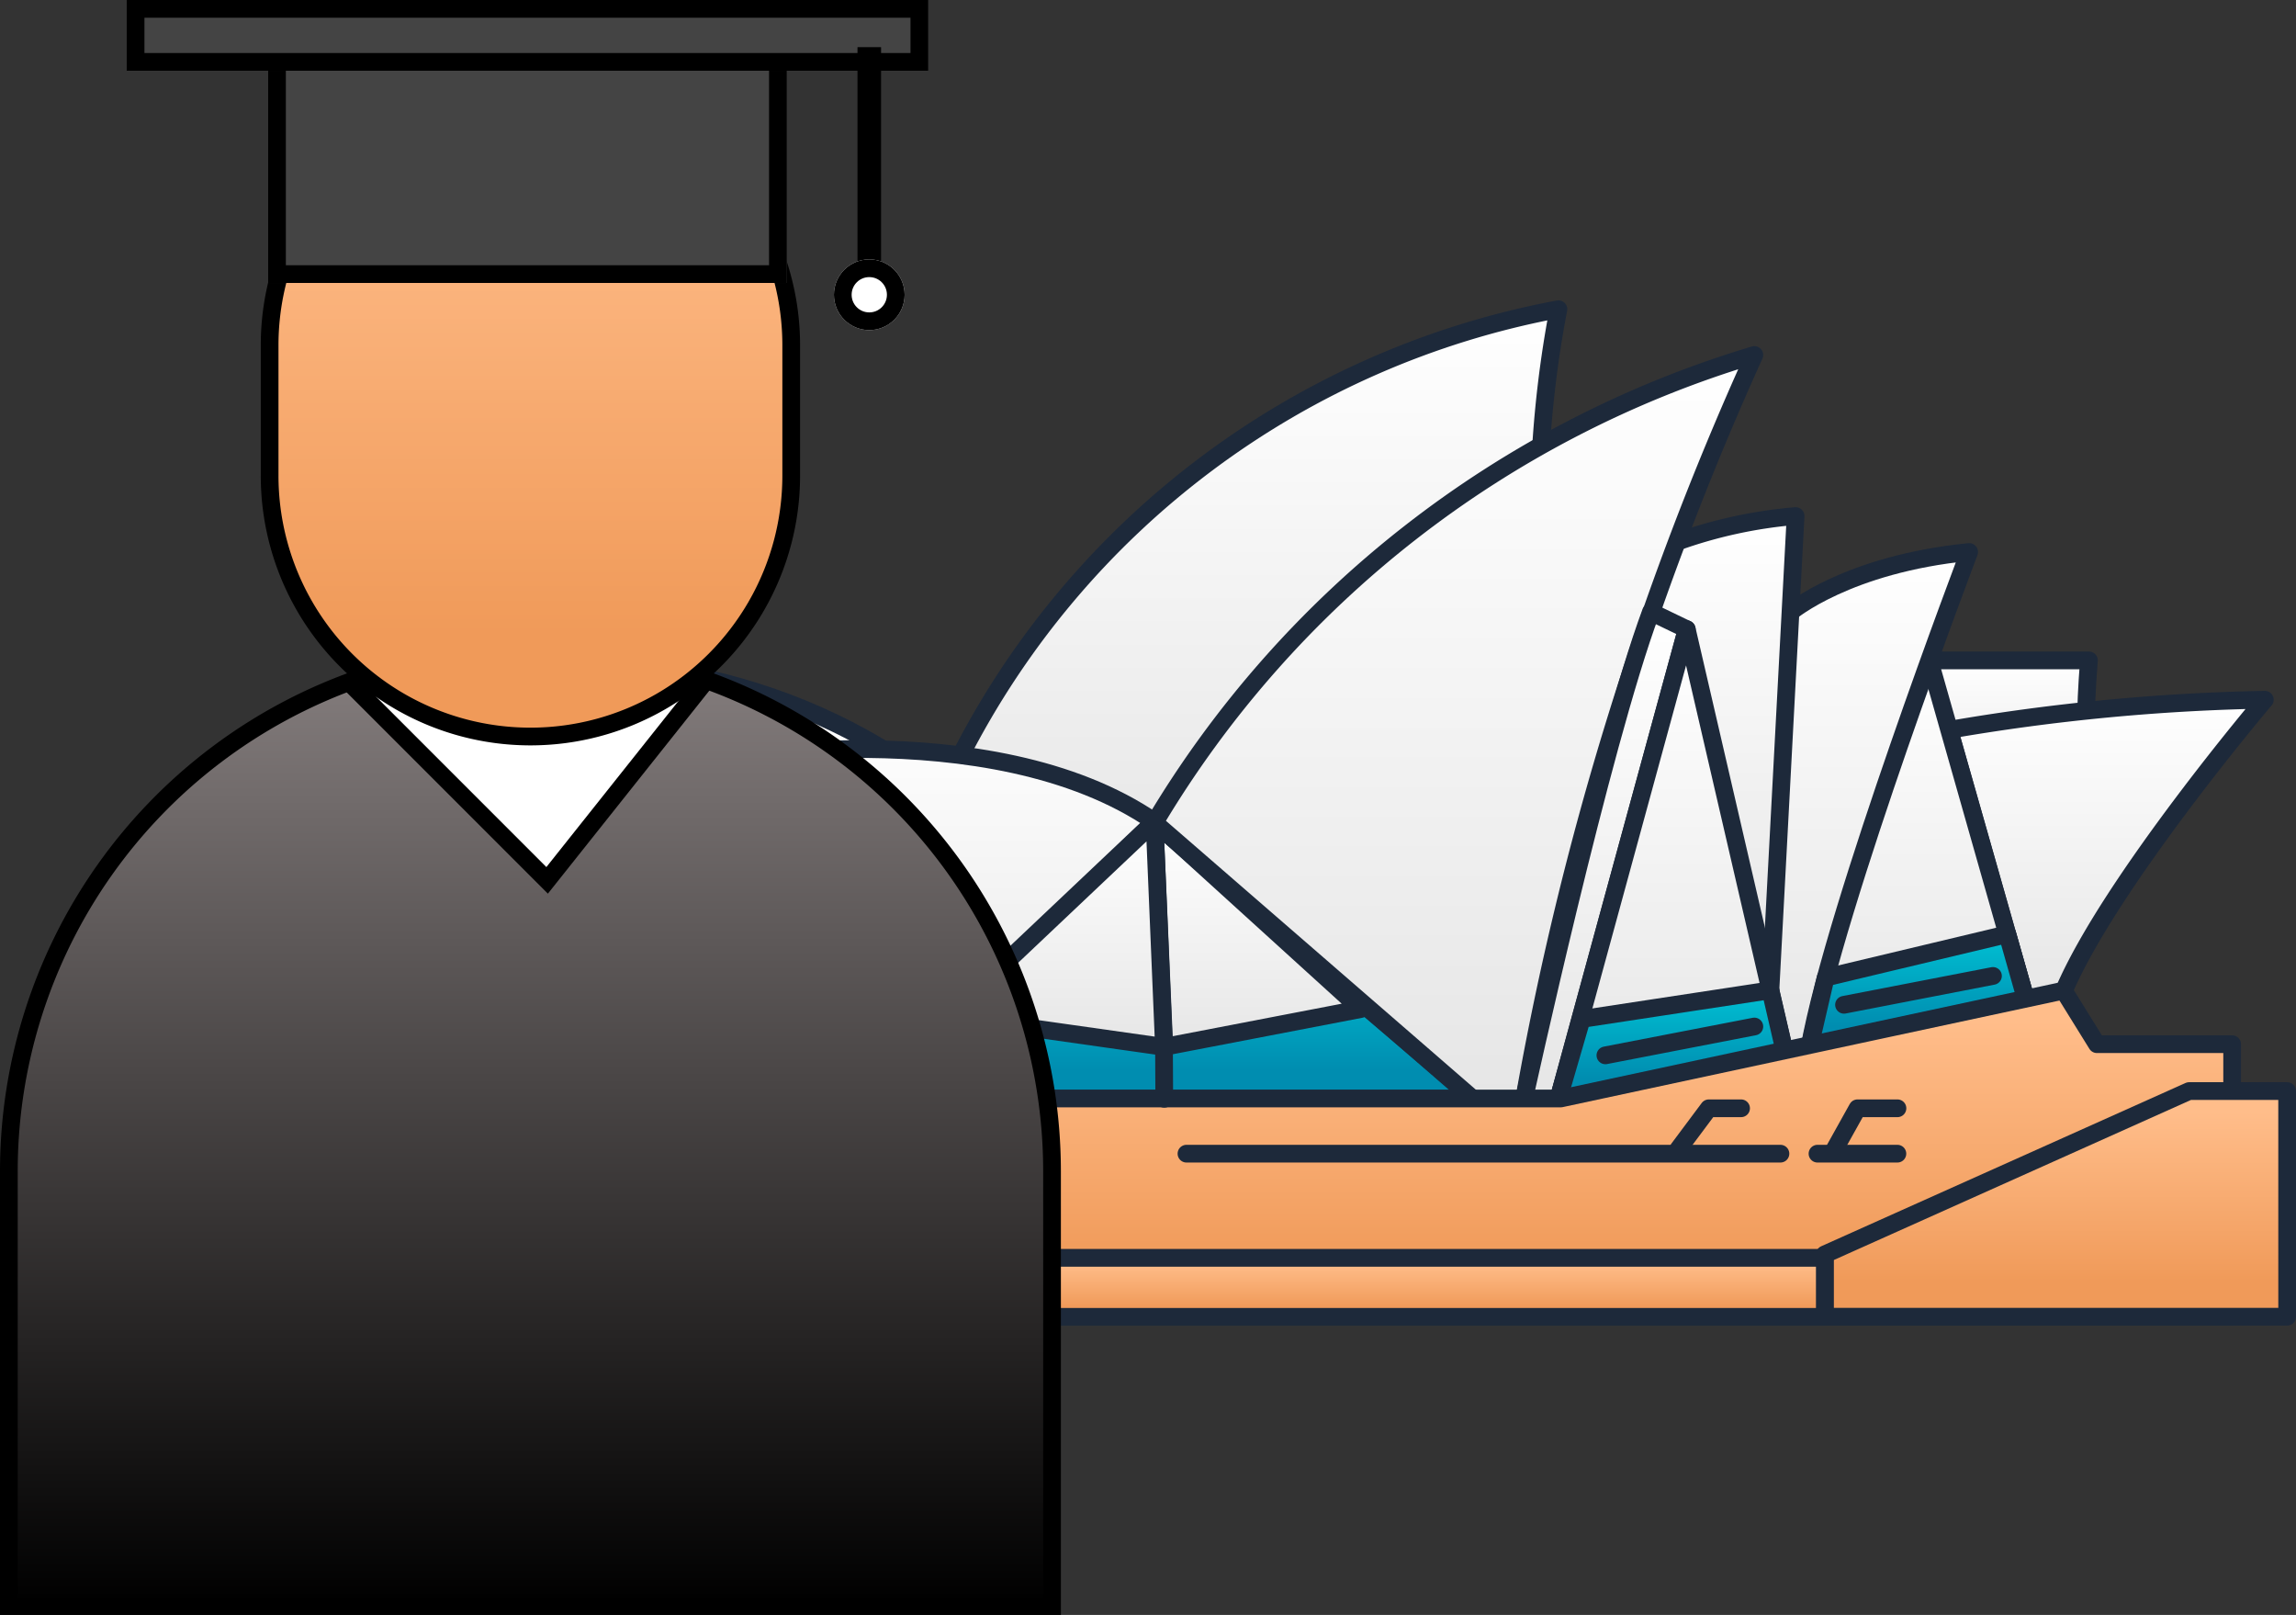 <svg xmlns="http://www.w3.org/2000/svg" xmlns:xlink="http://www.w3.org/1999/xlink" width="129.6" height="91.131" viewBox="0 0 129.6 91.131">
  <rect x="0" y="0" width="129.6" height="91.131" fill="#333333" stroke="none"/>
  <defs>
    <linearGradient id="linear-gradient" x1="0.5" x2="0.5" y2="1" gradientUnits="objectBoundingBox">
      <stop offset="0" stop-color="#fff"/>
      <stop offset="1" stop-color="#e6e6e6"/>
    </linearGradient>
    <linearGradient id="linear-gradient-7" x1="0.5" x2="0.5" y2="1" gradientUnits="objectBoundingBox">
      <stop offset="0" stop-color="#fff"/>
      <stop offset="1" stop-color="#f9f9f9"/>
    </linearGradient>
    <linearGradient id="linear-gradient-8" x1="0.5" x2="0.5" y2="1" gradientUnits="objectBoundingBox">
      <stop offset="0.106" stop-color="#00bacf"/>
      <stop offset="0.809" stop-color="#008db0"/>
    </linearGradient>
    <linearGradient id="linear-gradient-18" x1="0.5" x2="0.5" y2="1" gradientUnits="objectBoundingBox">
      <stop offset="0.092" stop-color="#ffbd8a"/>
      <stop offset="0.844" stop-color="#f09a59"/>
    </linearGradient>
    <linearGradient id="linear-gradient-21" x1="0.5" x2="0.5" y2="1" gradientUnits="objectBoundingBox">
      <stop offset="0" stop-color="#827b7b"/>
      <stop offset="1"/>
    </linearGradient>
  </defs>
  <g id="Group_4390" data-name="Group 4390" transform="translate(-18110.5 5147)">
    <g id="Group_4377" data-name="Group 4377" transform="translate(18120.662 -5129.551)">
      <path id="Path_19" data-name="Path 19" d="M404.143,529.3h9.007s-.161,2.012-.146,2.853l-8.392,5.045Z" transform="translate(-305.4 -509.483)" stroke="#1d293a" stroke-linecap="round" stroke-linejoin="round" stroke-width="1" fill="url(#linear-gradient)"/>
      <path id="Path_20" data-name="Path 20" d="M407.026,536.763a116.986,116.986,0,0,1,17.815-1.7s-8.731,10.291-11.35,16.447l-2.126.509Z" transform="translate(-307.164 -513.026)" stroke="#1d293a" stroke-linecap="round" stroke-linejoin="round" stroke-width="1" fill="url(#linear-gradient)"/>
      <path id="Path_21" data-name="Path 21" d="M393.46,529.3l5.546,19.506-12.321,2.385,2.619-19.944Z" transform="translate(-294.717 -509.497)" stroke="#1d293a" stroke-linecap="round" stroke-linejoin="round" stroke-width="1" fill="url(#linear-gradient)"/>
      <path id="Path_22" data-name="Path 22" d="M376.671,516.957s3.2-2.713,10.086-3.392c0,0-7.567,19.9-9.022,28l-1.229.946-4.447-7.793Z" transform="translate(-285.767 -499.864)" stroke="#1d293a" stroke-linecap="round" stroke-linejoin="round" stroke-width="1" fill="url(#linear-gradient)"/>
      <path id="Path_23" data-name="Path 23" d="M362.484,509.786a26.436,26.436,0,0,1,6.749-1.471l-1.423,26.79-8.376-19.417Z" transform="translate(-278.041 -496.642)" stroke="#1d293a" stroke-linecap="round" stroke-linejoin="round" stroke-width="1" fill="url(#linear-gradient)"/>
      <path id="Path_24" data-name="Path 24" d="M263.187,503.367a47.75,47.75,0,0,1,33.76-25.219,61.594,61.594,0,0,0-1.035,8.8l-20.7,23.817Z" transform="translate(-219.143 -478.148)" stroke="#1d293a" stroke-linecap="round" stroke-linejoin="round" stroke-width="1" fill="url(#linear-gradient)"/>
      <path id="Path_25" data-name="Path 25" d="M181.686,530.658s29.815-8.637,43.138,23.6h-29.75Z" transform="translate(-169.268 -509.691)" stroke="#1d293a" stroke-linecap="round" stroke-linejoin="round" stroke-width="1" fill="url(#linear-gradient-7)"/>
      <path id="Path_26" data-name="Path 26" d="M181.686,532.315l7.179,23.6h7.858S189.641,539.688,181.686,532.315Z" transform="translate(-169.268 -511.35)" stroke="#1d293a" stroke-linecap="round" stroke-linejoin="round" stroke-width="1" fill="url(#linear-gradient-8)"/>
      <path id="Path_27" data-name="Path 27" d="M235.249,562l-9.313-19.045s16.1-3.007,25.417,3.4Z" transform="translate(-196.347 -517.43)" stroke="#1d293a" stroke-linecap="round" stroke-linejoin="round" stroke-width="1" fill="url(#linear-gradient)"/>
      <path id="Path_28" data-name="Path 28" d="M254.42,575.238l-4.484,4.659h34.149l-9.872-8.4Z" transform="translate(-211.034 -535.338)" stroke="#1d293a" stroke-linecap="round" stroke-linejoin="round" stroke-width="1" fill="url(#linear-gradient-8)"/>
      <path id="Path_29" data-name="Path 29" d="M291.436,552.815l11.642,10.574-11.092,2.134Z" transform="translate(-236.43 -523.897)" stroke="#1d293a" stroke-linecap="round" stroke-linejoin="round" stroke-width="1" fill="url(#linear-gradient)"/>
      <path id="Path_30" data-name="Path 30" d="M273.644,565.523,261.491,563.8l11.62-10.99Z" transform="translate(-218.105 -523.897)" stroke="#1d293a" stroke-linecap="round" stroke-linejoin="round" stroke-width="1" fill="url(#linear-gradient)"/>
      <path id="Path_31" data-name="Path 31" d="M291.436,511.2l18.044,15.649h2.813a175.854,175.854,0,0,1,13-42.037A59.14,59.14,0,0,0,291.436,511.2Z" transform="translate(-236.43 -482.228)" stroke="#1d293a" stroke-linecap="round" stroke-linejoin="round" stroke-width="1" fill="url(#linear-gradient)"/>
      <path id="Path_32" data-name="Path 32" d="M352.347,522.305l2.022.974-7.244,26.515h-1.94S349.549,529.833,352.347,522.305Z" transform="translate(-269.321 -505.22)" stroke="#1d293a" stroke-linecap="round" stroke-linejoin="round" stroke-width="1" fill="url(#linear-gradient)"/>
      <path id="Path_33" data-name="Path 33" d="M357.43,524.815l5.691,24.577-12.935,1.938Z" transform="translate(-272.381 -506.757)" stroke="#1d293a" stroke-linecap="round" stroke-linejoin="round" stroke-width="1" fill="url(#linear-gradient)"/>
      <path id="Path_34" data-name="Path 34" d="M351.5,578.975l10.654-1.621.97,4.189-12.935,1.938Z" transform="translate(-272.381 -538.922)" stroke="#1d293a" stroke-linecap="round" stroke-linejoin="round" stroke-width="1" fill="url(#linear-gradient-8)"/>
      <path id="Path_35" data-name="Path 35" d="M387.608,571.635l10.254-2.446,1.056,3.714-12.232,2.7Z" transform="translate(-294.717 -533.921)" stroke="#1d293a" stroke-linecap="round" stroke-linejoin="round" stroke-width="1" fill="url(#linear-gradient-8)"/>
      <path id="Path_36" data-name="Path 36" d="M257.888,580.476l-1.876-3.026-28.393,6.09H169.283l-19.6,6.5v5.821H265.52V580.476Z" transform="translate(-149.686 -539.001)" stroke="#1d293a" stroke-linecap="round" stroke-linejoin="round" stroke-width="1" fill="url(#linear-gradient-18)"/>
      <path id="Path_37" data-name="Path 37" d="M415.032,592.065H409.5l-20.567,9.216V604.8h26.1Z" transform="translate(-296.094 -547.945)" stroke="#1d293a" stroke-linecap="round" stroke-linejoin="round" stroke-width="1" fill="url(#linear-gradient-18)"/>
      <rect id="Rectangle_37" data-name="Rectangle 37" width="92.841" height="3.329" transform="translate(0 53.53)" fill="url(#linear-gradient-18)" stroke-linecap="round" stroke-linejoin="round" stroke-width="1" stroke="#1d293a"/>
      <line id="Line_16" data-name="Line 16" x2="33.528" transform="translate(56.809 47.653)" fill="none" stroke="#1d293a" stroke-linecap="round" stroke-linejoin="round" stroke-width="1"/>
      <line id="Line_17" data-name="Line 17" x2="4.51" transform="translate(92.428 47.653)" fill="none" stroke="#1d293a" stroke-linecap="round" stroke-linejoin="round" stroke-width="1"/>
      <path id="Path_38" data-name="Path 38" d="M367.66,596.819l1.708-2.287h1.822" transform="translate(-283.075 -549.44)" fill="none" stroke="#1d293a" stroke-linecap="round" stroke-linejoin="round" stroke-width="1"/>
      <path id="Path_39" data-name="Path 39" d="M390.4,596.819l1.275-2.287h2.255" transform="translate(-296.988 -549.44)" fill="none" stroke="#1d293a" stroke-linecap="round" stroke-linejoin="round" stroke-width="1"/>
      <path id="Path_40" data-name="Path 40" d="M204.186,597.983v1.746h14.875" transform="translate(-183.037 -551.567)" fill="none" stroke="#1d293a" stroke-linecap="round" stroke-linejoin="round" stroke-width="1"/>
      <line id="Line_18" data-name="Line 18" x2="12.03" transform="translate(25.029 51.525)" fill="none" stroke="#1d293a" stroke-linecap="round" stroke-linejoin="round" stroke-width="1"/>
      <line id="Line_19" data-name="Line 19" x2="8.731" transform="translate(10.93 51.525)" fill="none" stroke="#1d293a" stroke-linecap="round" stroke-linejoin="round" stroke-width="1"/>
      <line id="Line_20" data-name="Line 20" y1="1.628" x2="8.408" transform="translate(80.456 40.477)" fill="none" stroke="#1d293a" stroke-linecap="round" stroke-linejoin="round" stroke-width="1"/>
      <line id="Line_21" data-name="Line 21" y1="1.629" x2="8.408" transform="translate(93.925 37.623)" fill="none" stroke="#1d293a" stroke-linecap="round" stroke-linejoin="round" stroke-width="1"/>
      <line id="Line_22" data-name="Line 22" x2="0.017" y2="3.339" transform="translate(55.539 41.218)" fill="none" stroke="#1d293a" stroke-linecap="round" stroke-linejoin="round" stroke-width="1"/>
    </g>
    <g id="Group_4375" data-name="Group 4375" transform="translate(18111 -5147)">
      <path id="Path_4997" data-name="Path 4997" d="M119.354,218.492l-19.367.131A29.45,29.45,0,0,0,80.422,246.36V270.9h58.883V246.36a29.446,29.446,0,0,0-19.952-27.868Zm0,0" transform="translate(-80.422 -180.265)" stroke="#000" stroke-width="1" fill="url(#linear-gradient-21)"/>
      <path id="Path_5516" data-name="Path 5516" d="M18147.668-5110.833l10.869,10.869,8.646-10.869Z" transform="translate(-18128.154 5149.643)" fill="#fff" stroke="#000" stroke-width="1"/>
      <path id="Path_5003" data-name="Path 5003" d="M125.112,187.155a14.721,14.721,0,0,1-14.722-14.722v-7.36a14.721,14.721,0,1,1,29.442,0v7.36A14.721,14.721,0,0,1,125.112,187.155Zm0,0" transform="translate(-95.671 -145.593)" stroke="#000" stroke-width="1" fill="url(#linear-gradient-18)"/>
      <g id="Rectangle_1125" data-name="Rectangle 1125" transform="translate(14.636 2.661)" fill="#444" stroke="#000" stroke-width="1">
        <rect width="29.274" height="13.306" stroke="none"/>
        <rect x="0.5" y="0.5" width="28.274" height="12.306" fill="none"/>
      </g>
      <g id="Rectangle_1126" data-name="Rectangle 1126" transform="translate(6.653)" fill="#444" stroke="#000" stroke-width="1">
        <rect width="45.241" height="3.992" stroke="none"/>
        <rect x="0.5" y="0.5" width="44.241" height="2.992" fill="none"/>
      </g>
      <rect id="Rectangle_1127" data-name="Rectangle 1127" width="13.306" height="1.331" transform="translate(49.233 2.661) rotate(90)"/>
      <g id="Ellipse_239" data-name="Ellipse 239" transform="translate(46.571 14.637)" fill="#fff" stroke="#000" stroke-width="1">
        <circle cx="1.996" cy="1.996" r="1.996" stroke="none"/>
        <circle cx="1.996" cy="1.996" r="1.496" fill="none"/>
      </g>
    </g>
  </g>
</svg>

